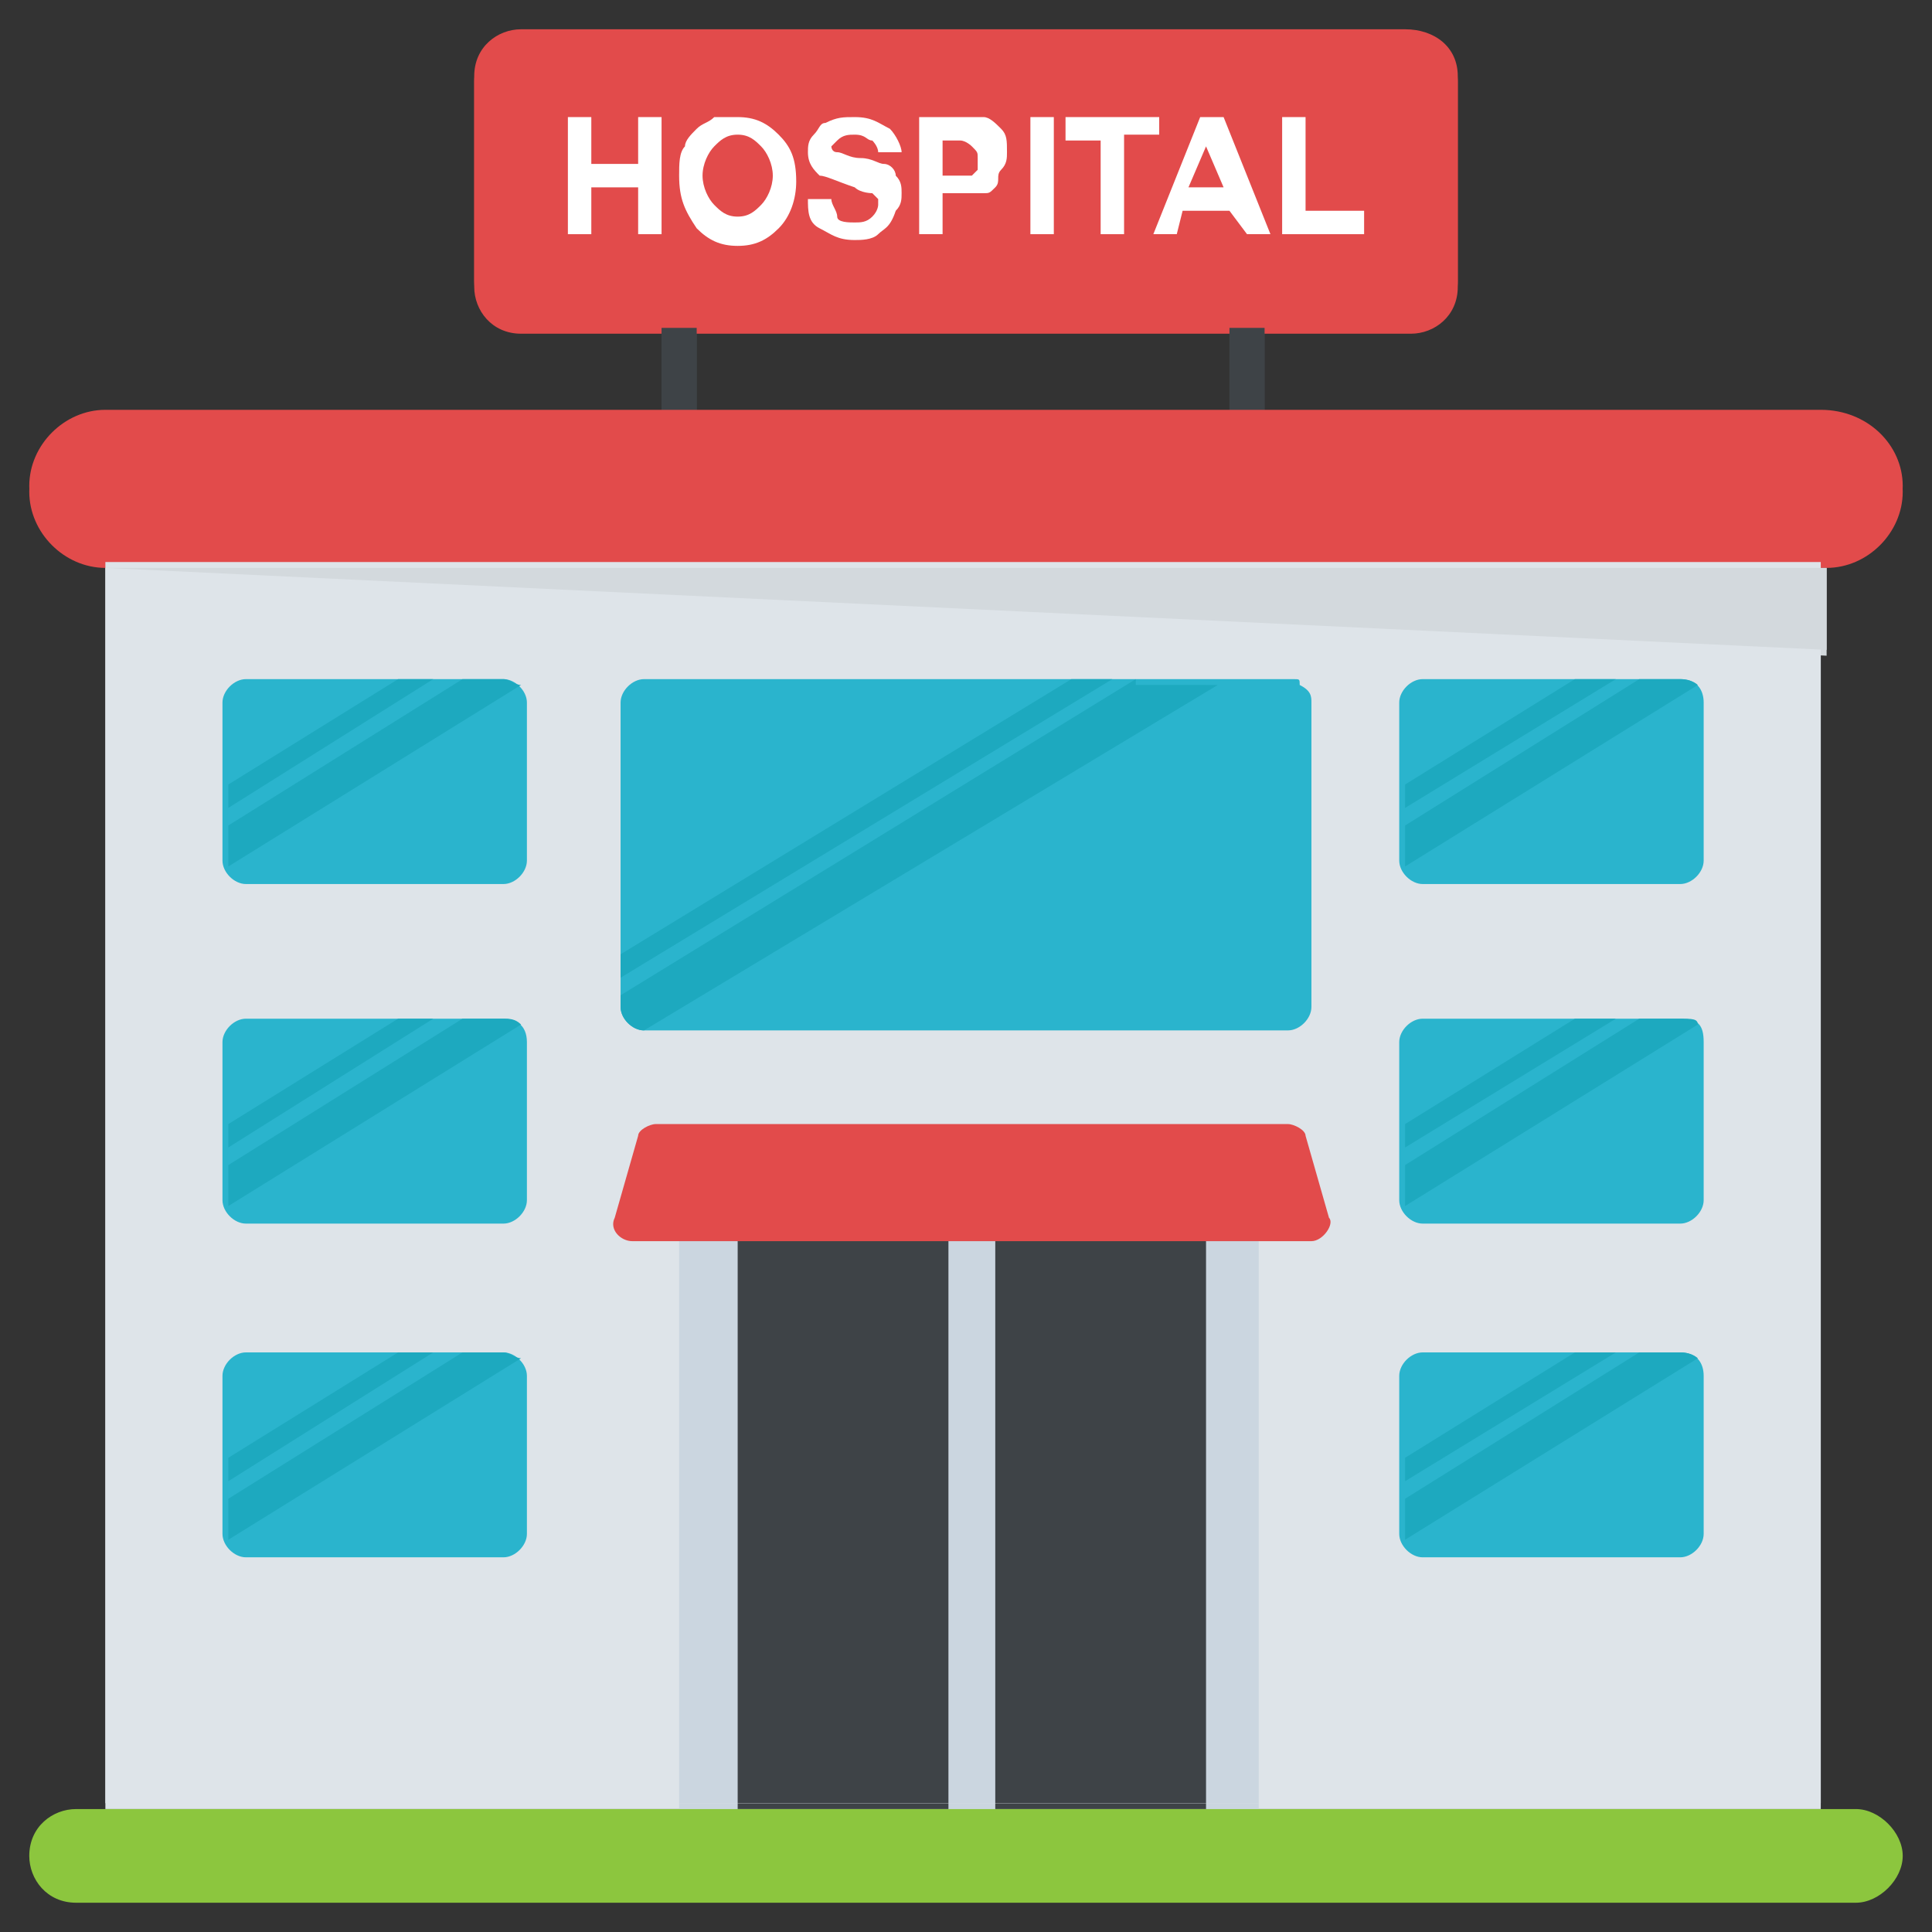 <?xml version="1.0" encoding="utf-8"?>
<!-- Generator: Adobe Illustrator 21.1.0, SVG Export Plug-In . SVG Version: 6.00 Build 0)  -->
<svg version="1.1" id="Layer_1" xmlns="http://www.w3.org/2000/svg" xmlns:xlink="http://www.w3.org/1999/xlink" x="0px" y="0px"
	 viewBox="0 0 33 33" style="enable-background:new 0 0 33 33;" xml:space="preserve">
<rect x="0" y="0" width="33" height="33" fill="#333333" stroke="none"/>
<style type="text/css">
	.st0{fill:#DAE5EF;}
	.st1{fill:#CBD6E0;}
	.st2{fill:#D03F3F;}
	.st3{fill:#BF3333;}
	.st4{fill:#E24B4B;}
	.st5{fill:#6D4135;}
	.st6{fill:#5B331D;}
	.st7{fill:#3E4347;}
	.st8{fill:#4E99D2;}
	.st9{fill:#65B1EF;}
	.st10{fill:#FFDC97;}
	.st11{fill:#FFCD7D;}
	.st12{fill:#FFE9AB;}
	.st13{fill:#31373A;}
	.st14{fill:#8CC63E;}
	.st15{fill:#FFD93B;}
	.st16{fill:#F4C534;}
	.st17{fill:#59A5E0;}
	.st18{fill:#DEE4E9;}
	.st19{fill:#D3D9DD;}
	.st20{fill:#FFFFFF;}
	.st21{fill:#2AB4CD;}
	.st22{fill:#1DA9BF;}
	.st23{fill:#E9EFF4;}
	.st24{fill:#7FB239;}
	.st25{fill:#719D34;}
	.st26{opacity:0.5;}
	.st27{fill:#BBC7D1;}
	.st28{fill:#E84D88;}
	.st29{fill:#D23F77;}
	.st30{fill:#633B2A;}
	.st31{fill:#E9B02C;}
	.st32{fill:#38C0DC;}
	.st33{fill:#45CBEA;}
	.st34{fill:#5A5F63;}
	.st35{fill:#E18823;}
	.st36{fill:#CF7519;}
	.st37{fill:#428DC3;}
	.st38{fill:#8D9BA3;}
	.st39{fill:#7B8B92;}
	.st40{fill:#ACB9C1;}
	.st41{fill:#846144;}
	.st42{fill:#7A5B44;}
	.st43{fill:#6B503B;}
	.st44{fill:#F29A2E;}
	.st45{fill:#728389;}
	.st46{fill:#FFD68D;}
	.st47{fill:#8F6D52;}
	.st48{fill:#84939A;}
	.st49{opacity:0.1;}
	.st50{fill:#89664C;}
	.st51{opacity:0.15;}
	.st52{fill:#DE9C25;}
	.st53{fill:#2AB4CD;stroke:#FFFFFF;stroke-width:0.5;stroke-linecap:round;stroke-linejoin:round;stroke-miterlimit:10;}
	.st54{fill:#FC97B2;}
	.st55{fill:#E88EA7;}
	.st56{opacity:0.2;}
	.st57{fill:#BB3166;}
	.st58{opacity:0.35;}
	.st59{opacity:0.6;}
	.st60{fill:#F9D087;}
	.st61{fill:#A5856D;}
	.st62{fill:#5C4533;}
	.st63{fill:#9A795F;}
	.st64{fill:#512A1B;}
	.st65{fill:#492418;}
	.st66{fill:#BE630E;}
	.st67{fill:none;}
	.st68{opacity:0.5;fill:#E18823;}
	.st69{opacity:0.1;fill:#FFFFFF;}
	.st70{fill:#FCCB7C;}
	.st71{opacity:0.15;fill:#FFFFFF;}
	.st72{opacity:0.2;fill:#FFFFFF;}
	.st73{opacity:0.5;fill:#CBD6E0;}
</style>
<g>
	<g>
		<g>
			<g>
				<rect x="11.3" y="3.8" class="st7" width="0.6" height="4"/>
			</g>
			<g>
				<rect x="21" y="3.8" class="st7" width="0.6" height="4"/>
			</g>
		</g>
		<g>
			<rect x="1.8" y="8" class="st18" width="29.3" height="22.9"/>
		</g>
		<g>
			<polygon class="st19" points="31.2,9.7 31.2,11.2 1.8,9.7 			"/>
		</g>
		<g>
			<path class="st4" d="M32.5,8.4c0,0.7-0.6,1.3-1.3,1.3H1.8c-0.7,0-1.3-0.6-1.3-1.3c0-0.7,0.6-1.3,1.3-1.3h29.3
				C31.9,7.1,32.5,7.7,32.5,8.4z"/>
		</g>
		<g>
			<rect x="11.6" y="20.9" class="st1" width="9.9" height="10"/>
		</g>
		<g>
			<rect x="12.6" y="21" class="st7" width="3.6" height="9.9"/>
			<rect x="17" y="21" class="st7" width="3.6" height="9.9"/>
		</g>
		<g>
			<path class="st4" d="M22.4,21.2H10.8c-0.2,0-0.4-0.2-0.3-0.4l0.4-1.4c0-0.1,0.2-0.2,0.3-0.2H22c0.1,0,0.3,0.1,0.3,0.2l0.4,1.4
				C22.8,21,22.6,21.2,22.4,21.2z"/>
		</g>
		<g>
			<g>
				<path class="st4" d="M24.9,1.4v3.5c0,0.5-0.4,0.8-0.8,0.8H8.9c-0.5,0-0.8-0.4-0.8-0.8V1.4c0-0.5,0.4-0.8,0.8-0.8h15.1
					C24.5,0.5,24.9,0.9,24.9,1.4z"/>
			</g>
			<g>
				<g>
					<path class="st20" d="M9.7,4.1v-2h0.4v0.8h0.8V2.1h0.4v2h-0.4V3.2h-0.8v0.9H9.7z"/>
					<path class="st20" d="M11.6,3.1c0-0.2,0-0.4,0.1-0.5c0-0.1,0.1-0.2,0.2-0.3c0.1-0.1,0.2-0.1,0.3-0.2c0.1-0.1,0.3-0.1,0.4-0.1
						c0.3,0,0.5,0.1,0.7,0.3c0.2,0.2,0.3,0.4,0.3,0.8c0,0.3-0.1,0.6-0.3,0.8c-0.2,0.2-0.4,0.3-0.7,0.3c-0.3,0-0.5-0.1-0.7-0.3
						C11.7,3.7,11.6,3.4,11.6,3.1z M12,3.1c0,0.2,0.1,0.4,0.2,0.5s0.2,0.2,0.4,0.2c0.2,0,0.3-0.1,0.4-0.2c0.1-0.1,0.2-0.3,0.2-0.5
						c0-0.2-0.1-0.4-0.2-0.5c-0.1-0.1-0.2-0.2-0.4-0.2s-0.3,0.1-0.4,0.2C12.1,2.7,12,2.9,12,3.1z"/>
					<path class="st20" d="M13.8,3.4l0.4,0c0,0.1,0.1,0.2,0.1,0.3s0.2,0.1,0.3,0.1c0.1,0,0.2,0,0.3-0.1C15,3.7,15,3.6,15,3.5
						c0,0,0-0.1,0-0.1s-0.1-0.1-0.1-0.1c0,0-0.2,0-0.3-0.1C14.3,3.2,14.1,3.1,14,3c-0.1-0.1-0.2-0.2-0.2-0.4c0-0.1,0-0.2,0.1-0.3
						c0.1-0.1,0.1-0.2,0.2-0.2c0.1,0,0.2-0.1,0.4-0.1c0.3,0,0.4,0.1,0.6,0.2c0.1,0.1,0.2,0.3,0.2,0.4l-0.4,0c0-0.1-0.1-0.2-0.1-0.2
						s-0.1-0.1-0.3-0.1c-0.1,0-0.2,0-0.3,0.1c0,0-0.1,0.1-0.1,0.1c0,0,0,0.1,0.1,0.1c0.1,0,0.2,0.1,0.4,0.1c0.2,0,0.3,0.1,0.4,0.1
						c0.1,0,0.2,0.1,0.2,0.2c0.1,0.1,0.1,0.2,0.1,0.3c0,0.1,0,0.2-0.1,0.3C15.2,3.9,15.2,4,15,4.1s-0.3,0.1-0.4,0.1
						c-0.3,0-0.4-0.1-0.6-0.2S13.8,3.7,13.8,3.4z"/>
					<path class="st20" d="M15.7,4.1v-2h0.6c0.2,0,0.4,0,0.5,0c0.1,0,0.2,0.1,0.3,0.2c0.1,0.1,0.1,0.2,0.1,0.4c0,0.1,0,0.2-0.1,0.3
						c0,0.1-0.1,0.1-0.2,0.2s-0.1,0.1-0.2,0.1c-0.1,0-0.2,0-0.4,0h-0.3v0.8H15.7z M16.1,2.4V3h0.2c0.2,0,0.3,0,0.3,0
						s0.1-0.1,0.1-0.1c0,0,0-0.1,0-0.2c0-0.1,0-0.1-0.1-0.2c0,0-0.1-0.1-0.2-0.1c0,0-0.1,0-0.3,0H16.1z"/>
					<path class="st20" d="M17.6,4.1v-2H18v2H17.6z"/>
					<path class="st20" d="M18.8,4.1V2.4h-0.6V2.1h1.6v0.3h-0.6v1.7H18.8z"/>
					<path class="st20" d="M21.7,4.1h-0.4L21,3.6h-0.8l-0.2,0.5h-0.4l0.8-2h0.4L21.7,4.1z M20.9,3.3l-0.3-0.7l-0.3,0.7H20.9z"/>
					<path class="st20" d="M21.9,4.1v-2h0.4v1.6h1v0.3H21.9z"/>
				</g>
			</g>
		</g>
		<g>
			<g>
				<g>
					<path class="st21" d="M9,12.1v2.7c0,0.2-0.2,0.4-0.4,0.4H4.2c-0.2,0-0.4-0.2-0.4-0.4v-2.7c0-0.2,0.2-0.4,0.4-0.4h4.4
						C8.8,11.7,9,11.9,9,12.1z"/>
				</g>
				<g>
					<path class="st21" d="M29.1,12.1v2.7c0,0.2-0.2,0.4-0.4,0.4h-4.4c-0.2,0-0.4-0.2-0.4-0.4v-2.7c0-0.2,0.2-0.4,0.4-0.4h4.4
						C29,11.7,29.1,11.9,29.1,12.1z"/>
				</g>
				<g>
					<path class="st22" d="M28.7,11.7H28l-4,2.5v0.6c0,0,0,0.1,0,0.1l5-3.1C29,11.7,28.9,11.7,28.7,11.7z"/>
					<polygon class="st22" points="24,13.5 24,13.9 27.6,11.7 26.9,11.7 					"/>
				</g>
			</g>
			<g>
				<g>
					<path class="st21" d="M9,17.8v2.7c0,0.2-0.2,0.4-0.4,0.4H4.2c-0.2,0-0.4-0.2-0.4-0.4v-2.7c0-0.2,0.2-0.4,0.4-0.4h4.4
						C8.8,17.4,9,17.6,9,17.8z"/>
				</g>
				<g>
					<path class="st22" d="M8.6,17.4H7.9l-4,2.5v0.6c0,0,0,0.1,0,0.1l5-3.1C8.8,17.5,8.7,17.4,8.6,17.4z"/>
					<polygon class="st22" points="3.9,19.2 3.9,19.6 7.4,17.4 6.8,17.4 					"/>
				</g>
				<g>
					<path class="st21" d="M29.1,17.8v2.7c0,0.2-0.2,0.4-0.4,0.4h-4.4c-0.2,0-0.4-0.2-0.4-0.4v-2.7c0-0.2,0.2-0.4,0.4-0.4h4.4
						C29,17.4,29.1,17.6,29.1,17.8z"/>
				</g>
				<g>
					<path class="st22" d="M28.7,17.4H28l-4,2.5v0.6c0,0,0,0.1,0,0.1l5-3.1C29,17.5,28.9,17.4,28.7,17.4z"/>
					<polygon class="st22" points="24,19.2 24,19.6 27.6,17.4 26.9,17.4 					"/>
				</g>
			</g>
			<g>
				<g>
					<path class="st21" d="M9,23.6v2.7c0,0.2-0.2,0.4-0.4,0.4H4.2c-0.2,0-0.4-0.2-0.4-0.4v-2.7c0-0.2,0.2-0.4,0.4-0.4h4.4
						C8.8,23.2,9,23.4,9,23.6z"/>
				</g>
				<g>
					<path class="st22" d="M8.6,23.2H7.9l-4,2.5v0.6c0,0,0,0.1,0,0.1l5-3.1C8.8,23.3,8.7,23.2,8.6,23.2z"/>
					<polygon class="st22" points="3.9,25 3.9,25.4 7.4,23.2 6.8,23.2 					"/>
				</g>
				<g>
					<path class="st21" d="M29.1,23.6v2.7c0,0.2-0.2,0.4-0.4,0.4h-4.4c-0.2,0-0.4-0.2-0.4-0.4v-2.7c0-0.2,0.2-0.4,0.4-0.4h4.4
						C29,23.2,29.1,23.4,29.1,23.6z"/>
				</g>
				<g>
					<path class="st22" d="M28.7,23.2H28l-4,2.5v0.6c0,0,0,0.1,0,0.1l5-3.1C29,23.3,28.9,23.2,28.7,23.2z"/>
					<polygon class="st22" points="24,25 24,25.4 27.6,23.2 26.9,23.2 					"/>
				</g>
			</g>
		</g>
		<g>
			<path class="st21" d="M22.4,12.1v5.2c0,0.2-0.2,0.4-0.4,0.4H11c-0.2,0-0.4-0.2-0.4-0.4v-5.2c0-0.2,0.2-0.4,0.4-0.4H22
				c0.1,0,0.1,0,0.1,0c0.1,0,0.1,0,0.1,0.1c0,0,0,0,0,0l0,0C22.4,11.9,22.4,12,22.4,12.1z"/>
		</g>
		<g>
			<path class="st22" d="M8.6,11.7H7.9l-4,2.5v0.6c0,0,0,0.1,0,0.1l5-3.1C8.8,11.7,8.7,11.7,8.6,11.7z"/>
			<polygon class="st22" points="3.9,13.5 3.9,13.9 7.4,11.7 6.8,11.7 			"/>
		</g>
		<g>
			<path class="st22" d="M19.4,11.7l-8.9,5.4v0.2c0,0.2,0.2,0.4,0.4,0.4l9.8-5.9H19.4z"/>
			<polygon class="st22" points="10.6,16.8 19,11.7 18.3,11.7 10.6,16.4 			"/>
		</g>
	</g>
	<g>
		<g>
			<g>
				<rect x="11.3" y="3.7" class="st7" width="0.6" height="4"/>
			</g>
			<g>
				<rect x="21" y="3.7" class="st7" width="0.6" height="4"/>
			</g>
		</g>
		<g>
			<rect x="1.8" y="7.9" class="st18" width="29.3" height="22.9"/>
		</g>
		<g>
			<polygon class="st19" points="31.2,9.7 31.2,11.1 1.8,9.7 			"/>
		</g>
		<g>
			<path class="st4" d="M32.5,8.3c0,0.7-0.6,1.3-1.3,1.3H1.8c-0.7,0-1.3-0.6-1.3-1.3C0.5,7.6,1.1,7,1.8,7h29.3
				C31.9,7,32.5,7.6,32.5,8.3z"/>
		</g>
		<g>
			<rect x="11.6" y="20.8" class="st1" width="9.9" height="10"/>
		</g>
		<g>
			<rect x="12.6" y="20.9" class="st7" width="3.6" height="9.9"/>
			<rect x="17" y="20.9" class="st7" width="3.6" height="9.9"/>
		</g>
		<g>
			<path class="st4" d="M22.4,21.2H10.8c-0.2,0-0.4-0.2-0.3-0.4l0.4-1.4c0-0.1,0.2-0.2,0.3-0.2H22c0.1,0,0.3,0.1,0.3,0.2l0.4,1.4
				C22.8,20.9,22.6,21.2,22.4,21.2z"/>
		</g>
		<g>
			<g>
				<path class="st4" d="M24.9,1.3v3.5c0,0.5-0.4,0.8-0.8,0.8H8.9c-0.5,0-0.8-0.4-0.8-0.8V1.3c0-0.5,0.4-0.8,0.8-0.8h15.1
					C24.5,0.5,24.9,0.8,24.9,1.3z"/>
			</g>
			<g>
				<g>
					<path class="st20" d="M9.7,4V2h0.4v0.8h0.8V2h0.4v2h-0.4V3.2h-0.8V4H9.7z"/>
					<path class="st20" d="M11.6,3c0-0.2,0-0.4,0.1-0.5c0-0.1,0.1-0.2,0.2-0.3c0.1-0.1,0.2-0.1,0.3-0.2C12.3,2,12.4,2,12.6,2
						c0.3,0,0.5,0.1,0.7,0.3c0.2,0.2,0.3,0.4,0.3,0.8c0,0.3-0.1,0.6-0.3,0.8c-0.2,0.2-0.4,0.3-0.7,0.3c-0.3,0-0.5-0.1-0.7-0.3
						C11.7,3.6,11.6,3.4,11.6,3z M12,3c0,0.2,0.1,0.4,0.2,0.5c0.1,0.1,0.2,0.2,0.4,0.2c0.2,0,0.3-0.1,0.4-0.2
						c0.1-0.1,0.2-0.3,0.2-0.5c0-0.2-0.1-0.4-0.2-0.5c-0.1-0.1-0.2-0.2-0.4-0.2s-0.3,0.1-0.4,0.2C12.1,2.6,12,2.8,12,3z"/>
					<path class="st20" d="M13.8,3.4l0.4,0c0,0.1,0.1,0.2,0.1,0.3s0.2,0.1,0.3,0.1c0.1,0,0.2,0,0.3-0.1S15,3.5,15,3.5
						c0,0,0-0.1,0-0.1c0,0-0.1-0.1-0.1-0.1c0,0-0.2,0-0.3-0.1C14.3,3.1,14.1,3,14,3c-0.1-0.1-0.2-0.2-0.2-0.4c0-0.1,0-0.2,0.1-0.3
						c0.1-0.1,0.1-0.2,0.2-0.2C14.3,2,14.4,2,14.6,2c0.3,0,0.4,0.1,0.6,0.2c0.1,0.1,0.2,0.3,0.2,0.4l-0.4,0c0-0.1-0.1-0.2-0.1-0.2
						c-0.1,0-0.1-0.1-0.3-0.1c-0.1,0-0.2,0-0.3,0.1c0,0-0.1,0.1-0.1,0.1c0,0,0,0.1,0.1,0.1c0.1,0,0.2,0.1,0.4,0.1
						c0.2,0,0.3,0.1,0.4,0.1c0.1,0,0.2,0.1,0.2,0.2c0.1,0.1,0.1,0.2,0.1,0.3c0,0.1,0,0.2-0.1,0.3C15.2,3.9,15.1,3.9,15,4
						s-0.3,0.1-0.4,0.1c-0.3,0-0.4-0.1-0.6-0.2S13.8,3.6,13.8,3.4z"/>
					<path class="st20" d="M15.7,4V2h0.6c0.2,0,0.4,0,0.5,0c0.1,0,0.2,0.1,0.3,0.2c0.1,0.1,0.1,0.2,0.1,0.4c0,0.1,0,0.2-0.1,0.3
						S17.1,3.1,17,3.2s-0.1,0.1-0.2,0.1c-0.1,0-0.2,0-0.4,0h-0.3V4H15.7z M16.1,2.4v0.6h0.2c0.2,0,0.3,0,0.3,0s0.1-0.1,0.1-0.1
						c0,0,0-0.1,0-0.2c0-0.1,0-0.1-0.1-0.2c0,0-0.1-0.1-0.2-0.1c0,0-0.1,0-0.3,0H16.1z"/>
					<path class="st20" d="M17.6,4V2H18v2H17.6z"/>
					<path class="st20" d="M18.8,4V2.4h-0.6V2h1.6v0.3h-0.6V4H18.8z"/>
					<path class="st20" d="M21.7,4h-0.4L21,3.6h-0.8L20.1,4h-0.4l0.8-2h0.4L21.7,4z M20.9,3.2l-0.3-0.7l-0.3,0.7H20.9z"/>
					<path class="st20" d="M21.9,4v-2h0.4v1.6h1V4H21.9z"/>
				</g>
			</g>
		</g>
		<g>
			<g>
				<g>
					<path class="st21" d="M9,12v2.7c0,0.2-0.2,0.4-0.4,0.4H4.2c-0.2,0-0.4-0.2-0.4-0.4V12c0-0.2,0.2-0.4,0.4-0.4h4.4
						C8.8,11.6,9,11.8,9,12z"/>
				</g>
				<g>
					<path class="st21" d="M29.1,12v2.7c0,0.2-0.2,0.4-0.4,0.4h-4.4c-0.2,0-0.4-0.2-0.4-0.4V12c0-0.2,0.2-0.4,0.4-0.4h4.4
						C29,11.6,29.1,11.8,29.1,12z"/>
				</g>
				<g>
					<g>
						<path class="st22" d="M28.7,11.6H28l-4,2.5v0.6c0,0,0,0.1,0,0.1l5-3.1C29,11.7,28.9,11.6,28.7,11.6z"/>
					</g>
					<polygon class="st22" points="24,13.4 24,13.8 27.6,11.6 26.9,11.6 					"/>
				</g>
			</g>
			<g>
				<g>
					<path class="st21" d="M9,17.8v2.7c0,0.2-0.2,0.4-0.4,0.4H4.2c-0.2,0-0.4-0.2-0.4-0.4v-2.7c0-0.2,0.2-0.4,0.4-0.4h4.4
						C8.8,17.4,9,17.5,9,17.8z"/>
				</g>
				<g>
					<path class="st22" d="M8.6,17.4H7.9l-4,2.5v0.6c0,0,0,0.1,0,0.1l5-3.1C8.8,17.4,8.7,17.4,8.6,17.4z"/>
					<polygon class="st22" points="3.9,19.2 3.9,19.6 7.4,17.4 6.8,17.4 					"/>
				</g>
				<g>
					<path class="st21" d="M29.1,17.8v2.7c0,0.2-0.2,0.4-0.4,0.4h-4.4c-0.2,0-0.4-0.2-0.4-0.4v-2.7c0-0.2,0.2-0.4,0.4-0.4h4.4
						C29,17.4,29.1,17.5,29.1,17.8z"/>
				</g>
				<g>
					<path class="st22" d="M28.7,17.4H28l-4,2.5v0.6c0,0,0,0.1,0,0.1l5-3.1C29,17.4,28.9,17.4,28.7,17.4z"/>
					<polygon class="st22" points="24,19.2 24,19.6 27.6,17.4 26.9,17.4 					"/>
				</g>
			</g>
			<g>
				<g>
					<path class="st21" d="M9,23.5v2.7c0,0.2-0.2,0.4-0.4,0.4H4.2c-0.2,0-0.4-0.2-0.4-0.4v-2.7c0-0.2,0.2-0.4,0.4-0.4h4.4
						C8.8,23.1,9,23.3,9,23.5z"/>
				</g>
				<g>
					<path class="st22" d="M8.6,23.1H7.9l-4,2.5v0.6c0,0,0,0.1,0,0.1l5-3.1C8.8,23.2,8.7,23.1,8.6,23.1z"/>
					<polygon class="st22" points="3.9,24.9 3.9,25.3 7.4,23.1 6.8,23.1 					"/>
				</g>
				<g>
					<path class="st21" d="M29.1,23.5v2.7c0,0.2-0.2,0.4-0.4,0.4h-4.4c-0.2,0-0.4-0.2-0.4-0.4v-2.7c0-0.2,0.2-0.4,0.4-0.4h4.4
						C29,23.1,29.1,23.3,29.1,23.5z"/>
				</g>
				<g>
					<path class="st22" d="M28.7,23.1H28l-4,2.5v0.6c0,0,0,0.1,0,0.1l5-3.1C29,23.2,28.9,23.1,28.7,23.1z"/>
					<polygon class="st22" points="24,24.9 24,25.3 27.6,23.1 26.9,23.1 					"/>
				</g>
			</g>
		</g>
		<g>
			<path class="st21" d="M22.4,12v5.2c0,0.2-0.2,0.4-0.4,0.4H11c-0.2,0-0.4-0.2-0.4-0.4V12c0-0.2,0.2-0.4,0.4-0.4H22
				c0.1,0,0.1,0,0.1,0c0.1,0,0.1,0,0.1,0.1c0,0,0,0,0,0l0,0C22.4,11.8,22.4,11.9,22.4,12z"/>
		</g>
		<g>
			<path class="st22" d="M8.6,11.6H7.9l-4,2.5v0.6c0,0,0,0.1,0,0.1l5-3.1C8.8,11.7,8.7,11.6,8.6,11.6z"/>
			<polygon class="st22" points="3.9,13.4 3.9,13.8 7.4,11.6 6.8,11.6 			"/>
		</g>
		<g>
			<path class="st22" d="M19.4,11.6L10.6,17v0.2c0,0.2,0.2,0.4,0.4,0.4l9.8-5.9H19.4z"/>
			<polygon class="st22" points="10.6,16.7 19,11.6 18.3,11.6 10.6,16.3 			"/>
		</g>
	</g>
	<g>
		<path class="st14" d="M32.5,31.7c0,0.4-0.4,0.8-0.8,0.8H1.3c-0.5,0-0.8-0.4-0.8-0.8c0-0.5,0.4-0.8,0.8-0.8h30.4
			C32.1,30.9,32.5,31.3,32.5,31.7z"/>
	</g>
</g>
</svg>
